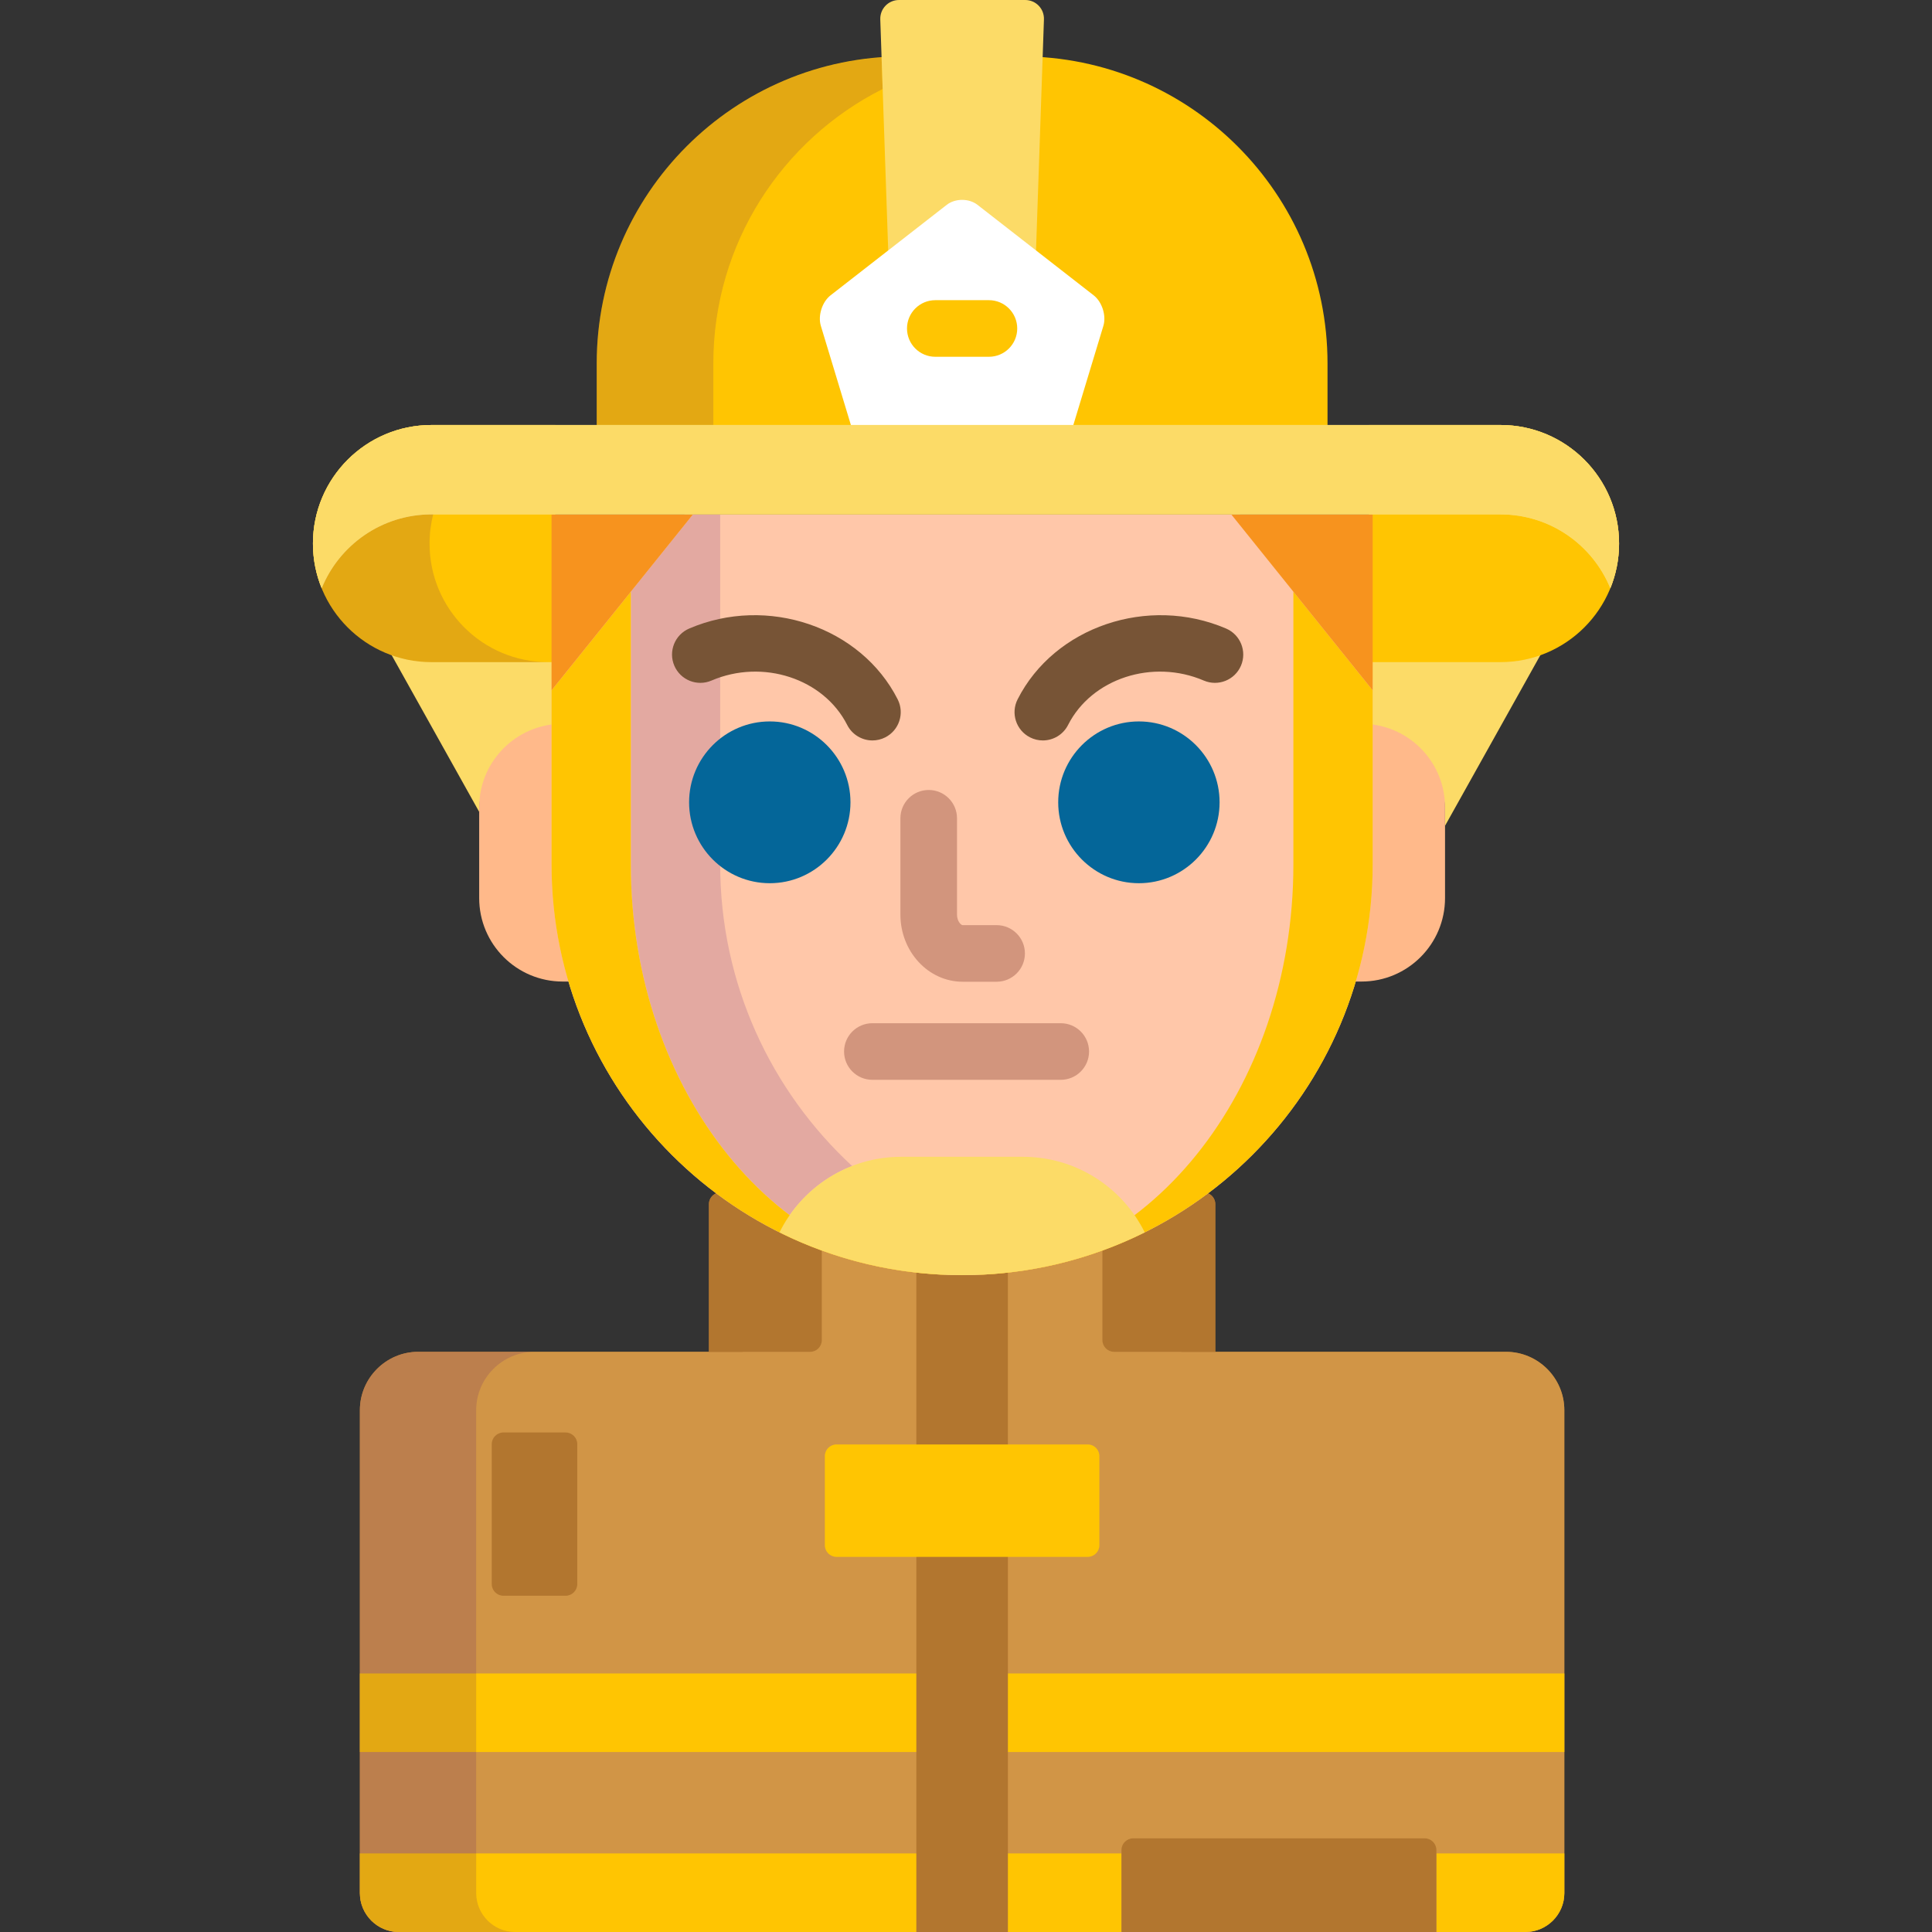 
<!-- Generator: Adobe Illustrator 19.0.0, SVG Export Plug-In . SVG Version: 6.00 Build 0)  -->
<svg version="1.1" id="Capa_1" xmlns="http://www.w3.org/2000/svg" xmlns:xlink="http://www.w3.org/1999/xlink" x="0px" y="0px"
	 viewBox="0 0 512 512" style="enable-background:new 0 0 512 512;" xml:space="preserve">
<rect x="0" y="0" width="512" height="512" fill="#333333" stroke="none"/>
<path style="fill:#B2762F;" d="M399.111,358.245h-77.042v-39.147c0-1.283-0.793-2.388-1.913-2.854
	c-18.168,13.616-40.735,21.683-65.187,21.683c-24.451,0-47.018-8.066-65.186-21.683c-1.12,0.466-1.914,1.571-1.914,2.854v39.147
	h-77.041c-8.499,0-15.453,6.954-15.453,15.453v128c0,5.666,4.636,10.302,10.302,10.302H404.26c5.666,0,10.302-4.636,10.302-10.302
	v-128C414.564,365.199,407.609,358.245,399.111,358.245z"/>
<g>
	<path style="fill:#FCDB67;" d="M382.951,215.133v3.706l26.285-47.055c-3.586,1.424-7.492,2.215-11.585,2.215h-34.876v19.091
		C374.081,194.081,382.951,203.569,382.951,215.133z"/>
	<path style="fill:#FCDB67;" d="M126.988,215.133c0-11.564,8.871-21.052,20.177-22.042V174H114.35
		c-4.093,0-7.999-0.791-11.585-2.215l24.223,43.364V215.133z"/>
</g>
<g>
	<path style="fill:#FFB98A;" d="M147.165,229.122V191.89c-11.307,0.991-20.177,10.479-20.177,22.042v24.056
		c0,12.223,9.91,22.132,22.133,22.132h2.594C148.761,250.298,147.165,239.894,147.165,229.122z"/>
	<path style="fill:#FFB98A;" d="M362.773,191.89v37.231c0,10.772-1.595,21.177-4.55,30.999h2.595
		c12.224,0,22.131-9.909,22.131-22.132v-24.056C382.951,202.368,374.081,192.88,362.773,191.89z"/>
</g>
<path style="fill:#FFC502;" d="M351.807,114V96.322c0-44.947-36.437-81.384-81.384-81.384h-30.905
	c-44.947,0-81.384,36.438-81.384,81.384V114H351.807z"/>
<path style="opacity:0.15;fill:#440075;enable-background:new    ;" d="M233.628,15.178c-42.194,3.021-75.495,38.181-75.495,81.144
	V114h30.905V96.322c0-31.817,18.267-59.358,44.878-72.74L233.628,15.178z"/>
<path style="fill:#FCDB67;" d="M251.522,55.063c0.906-0.706,2.131-1.094,3.448-1.094c1.318,0,2.543,0.389,3.449,1.095l16.094,12.537
	l2.142-62.453C276.753,2.316,274.515,0,271.682,0h-33.424c-2.833,0-5.071,2.316-4.974,5.148l2.143,62.453L251.522,55.063z"/>
<path style="fill:#FFFFFF;" d="M225.91,114h58.119l8.375-27.637c0.822-2.711-0.334-6.354-2.569-8.095l-30.801-23.993
	c-2.235-1.741-5.892-1.741-8.127-0.001l-30.803,23.994c-2.235,1.74-3.391,5.383-2.569,8.095L225.91,114z"/>
<g>
	<path style="fill:#FFC502;" d="M397.65,112.628h-34.876v62.841h34.876c17.353,0,31.42-14.067,31.42-31.42
		S415.003,112.628,397.65,112.628z"/>
	<path style="fill:#FFC502;" d="M147.165,112.628H114.35c-17.353,0-31.42,14.068-31.42,31.421s14.067,31.42,31.42,31.42h32.815
		V112.628z"/>
</g>
<path style="fill:#D19546;" d="M399.111,358.245h-86.037v-38.352c-16.778,10.777-36.725,17.034-58.104,17.034
	s-41.325-6.256-58.103-17.034v38.352h-86.038c-8.499,0-15.453,6.954-15.453,15.453v128c0,5.666,4.636,10.302,10.302,10.302H404.26
	c5.666,0,10.302-4.636,10.302-10.302v-128C414.564,365.199,407.609,358.245,399.111,358.245z"/>
<g>
	<rect x="95.38" y="443.49" style="fill:#FFC502;" width="319.19" height="20.815"/>
	<path style="fill:#FFC502;" d="M95.377,491.184v10.514c0,5.666,4.636,10.302,10.302,10.302h191.529v-20.816H95.377z"/>
	<path style="fill:#FFC502;" d="M380.652,491.184V512h23.61c5.666,0,10.302-4.636,10.302-10.302v-10.514H380.652z"/>
</g>
<g style="opacity:0.15;">
	<path style="fill:#440075;" d="M126.197,501.698v-128c0-8.499,6.954-15.453,15.453-15.453h-30.821
		c-8.499,0-15.453,6.954-15.453,15.453v128c0,5.666,4.636,10.302,10.302,10.302h30.821C130.833,512,126.197,507.364,126.197,501.698
		z"/>
</g>
<g>
	<path style="fill:#B2762F;" d="M318.979,316.007h-0.269c-8.073,5.939-16.997,10.784-26.556,14.308v24.839
		c0,1.7,1.391,3.091,3.091,3.091h26.825v-39.147C322.069,317.398,320.678,316.007,318.979,316.007z"/>
	<path style="fill:#B2762F;" d="M191.23,316.007h-0.269c-1.7,0-3.091,1.391-3.091,3.091v39.147h26.825c1.7,0,3.09-1.391,3.09-3.091
		v-24.839C208.227,326.792,199.303,321.946,191.23,316.007z"/>
	<path style="fill:#B2762F;" d="M267.104,383.792V336.24c-3.985,0.449-8.032,0.687-12.134,0.687c-4.102,0-8.149-0.238-12.133-0.687
		v47.552H267.104z"/>
	<rect x="242.84" y="411.59" style="fill:#B2762F;" width="24.268" height="100.41"/>
</g>
<path style="fill:#FFC7A9;" d="M328.582,136.322H181.417l-35.252,43.85v48.949c0,60.091,48.714,108.805,108.804,108.805
	c60.091,0,108.805-48.714,108.805-108.805v-49.024L328.582,136.322z"/>
<path style="opacity:0.15;fill:#440075;enable-background:new    ;" d="M190.858,229.122v-92.799h-7.213l-16.463,20.479v72.32
	c0,39.346,16.852,73.811,42.096,92.921c4.064-5.844,9.812-10.421,16.544-13.038C204.329,289.13,190.858,260.705,190.858,229.122z"/>
<g>
	<path style="fill:#FFC502;" d="M167.182,229.122v-72.32l-21.017,26.143v46.177c0,60.091,48.714,108.805,108.804,108.805
		C206.487,337.927,167.182,289.213,167.182,229.122z"/>
	<path style="fill:#FFC502;" d="M342.758,229.122c0,60.091-39.304,108.805-87.788,108.805c60.091,0,108.805-48.714,108.805-108.805
		v-46.177l-21.017-26.143V229.122z"/>
</g>
<g>
	<polygon style="fill:#F7931E;" points="326.294,136.322 363.773,182.944 363.773,136.322 	"/>
	<polygon style="fill:#F7931E;" points="146.165,136.322 146.165,182.944 183.646,136.322 	"/>
</g>
<path style="fill:#D2957D;" d="M264.115,260.171h-8.999c-9.097,0-16.499-7.986-16.499-17.802v-25.517c0-4.142,3.358-7.5,7.5-7.5
	s7.5,3.358,7.5,7.5v25.517c0,1.743,1.041,2.802,1.499,2.802h8.999c4.142,0,7.5,3.358,7.5,7.5S268.257,260.171,264.115,260.171z"/>
<g>
	<path style="fill:#775436;" d="M231.21,196.225c-2.736,0-5.372-1.502-6.694-4.108c-6.244-12.311-22.379-17.587-35.964-11.76
		c-3.806,1.631-8.216-0.13-9.849-3.938c-1.632-3.807,0.131-8.216,3.938-9.849c20.713-8.881,45.499-0.465,55.252,18.76
		c1.874,3.694,0.398,8.208-3.295,10.081C233.509,195.964,232.351,196.225,231.21,196.225z"/>
	<path style="fill:#775436;" d="M276.359,196.225c-1.142,0-2.299-0.261-3.387-0.813c-3.694-1.874-5.17-6.388-3.296-10.081
		c9.751-19.226,34.537-27.642,55.253-18.761c3.807,1.632,5.57,6.042,3.939,9.849c-1.632,3.807-6.043,5.569-9.849,3.938
		c-13.588-5.825-29.722-0.55-35.965,11.759C281.732,194.723,279.095,196.225,276.359,196.225z"/>
</g>
<g>
	<path style="fill:#046699;" d="M204.001,234.061c-11.791,0-21.384-9.617-21.384-21.438c0-11.82,9.593-21.437,21.384-21.437
		s21.383,9.617,21.383,21.437C225.383,224.444,215.791,234.061,204.001,234.061z"/>
	<path style="fill:#046699;" d="M301.819,234.061c-11.791,0-21.384-9.617-21.384-21.438c0-11.82,9.593-21.437,21.384-21.437
		c11.791,0,21.383,9.617,21.383,21.437C323.203,224.444,313.609,234.061,301.819,234.061z"/>
</g>
<path style="fill:#D2957D;" d="M281.111,286.164h-49.925c-4.142,0-7.5-3.358-7.5-7.5s3.358-7.5,7.5-7.5h49.925
	c4.142,0,7.5,3.358,7.5,7.5S285.253,286.164,281.111,286.164z"/>
<path style="fill:#FFC502;" d="M291.352,409.497c0,1.7-1.391,3.09-3.09,3.09h-66.583c-1.7,0-3.091-1.391-3.091-3.09v-23.615
	c0-1.7,1.391-3.09,3.091-3.09h66.583c1.7,0,3.09,1.391,3.09,3.09V409.497z"/>
<path id="SVGCleanerId_0" style="fill:#FCDB67;" d="M114.35,136.322h283.3c13.161,0,24.424,8.095,29.103,19.574
	c1.49-3.657,2.318-7.655,2.318-11.847c0-17.353-14.067-31.421-31.42-31.421h-283.3c-17.353,0-31.42,14.068-31.42,31.421
	c0,4.192,0.828,8.19,2.318,11.847C89.926,144.417,101.19,136.322,114.35,136.322z"/>
<g>
	<path id="SVGCleanerId_0_1_" style="fill:#FCDB67;" d="M114.35,136.322h283.3c13.161,0,24.424,8.095,29.103,19.574
		c1.49-3.657,2.318-7.655,2.318-11.847c0-17.353-14.067-31.421-31.42-31.421h-283.3c-17.353,0-31.42,14.068-31.42,31.421
		c0,4.192,0.828,8.19,2.318,11.847C89.926,144.417,101.19,136.322,114.35,136.322z"/>
</g>
<g style="opacity:0.15;">
	<path style="fill:#440075;" d="M113.835,144.049c0-2.667,0.335-5.254,0.96-7.727h-0.445c-13.161,0-24.424,8.095-29.103,19.573
		c4.678,11.48,15.942,19.574,29.103,19.574h30.905C127.902,175.469,113.835,161.402,113.835,144.049z"/>
</g>
<path style="fill:#B2762F;" d="M152.982,419.799c0,1.7-1.391,3.09-3.09,3.09h-16.483c-1.7,0-3.091-1.391-3.091-3.09v-37.087
	c0-1.699,1.391-3.09,3.091-3.09h16.483c1.699,0,3.09,1.391,3.09,3.09V419.799z"/>
<path style="fill:#FFC502;" d="M262.076,94.55h-14.211c-4.142,0-7.5-3.358-7.5-7.5s3.358-7.5,7.5-7.5h14.211
	c4.142,0,7.5,3.358,7.5,7.5S266.217,94.55,262.076,94.55z"/>
<path style="fill:#B2762F;" d="M380.652,512v-21.729c0-1.7-1.391-3.09-3.09-3.09h-77.264c-1.7,0-3.091,1.391-3.091,3.09V512H380.652
	z"/>
<path style="fill:#FCDB67;" d="M254.97,337.927c17.386,0,33.816-4.085,48.394-11.337c-5.89-11.867-18.125-20.028-32.27-20.028
	h-32.249c-14.146,0-26.38,8.161-32.269,20.027C221.153,333.841,237.583,337.927,254.97,337.927z"/>
<g>
</g>
<g>
</g>
<g>
</g>
<g>
</g>
<g>
</g>
<g>
</g>
<g>
</g>
<g>
</g>
<g>
</g>
<g>
</g>
<g>
</g>
<g>
</g>
<g>
</g>
<g>
</g>
<g>
</g>
</svg>
